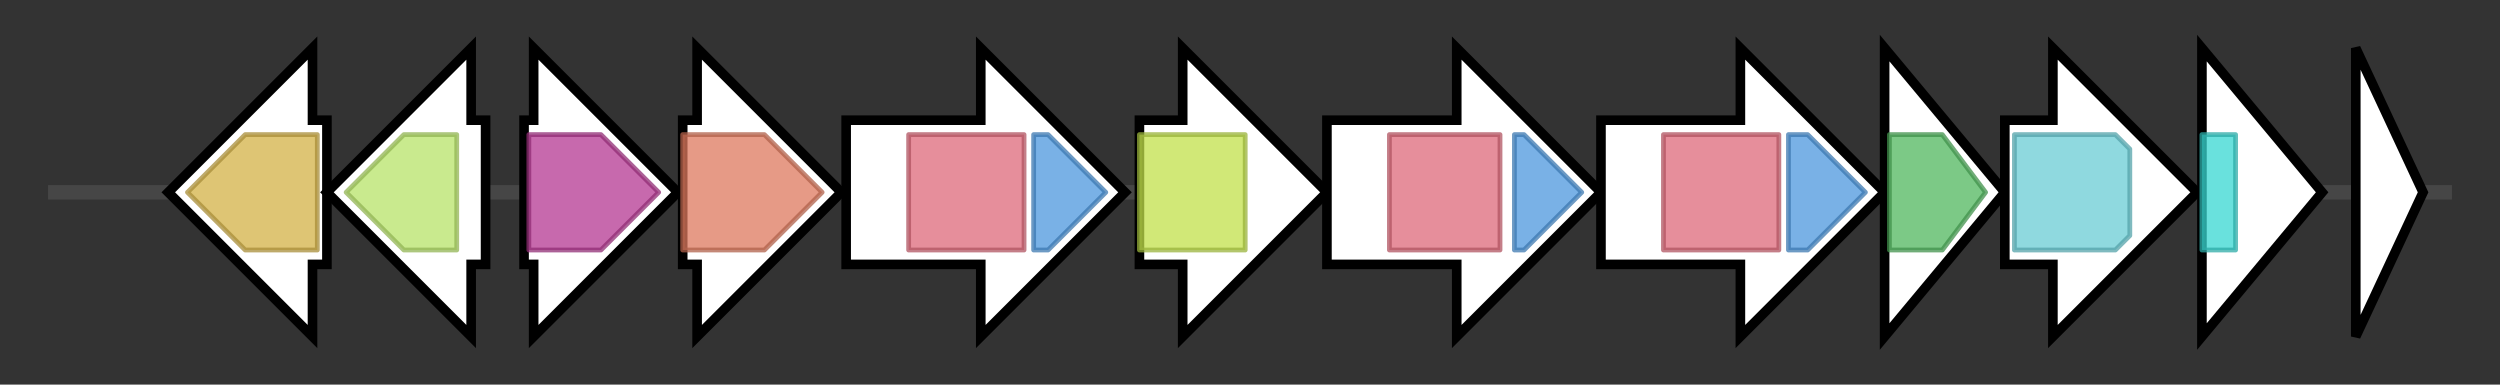<svg version="1.1" baseProfile="full" xmlns="http://www.w3.org/2000/svg" width="520.0" height="80">
	<rect width="100%" height="100%" fill="#333333" stroke="none"/>
	<g>
		<line x1="10" y1="40.0" x2="510.0" y2="40.0" style="stroke:rgb(70,70,70); stroke-width:3 "/>
		<g>
			<title>yfiZ_1 (LGEIKLPL_01641)
putative siderophore transport system permease protein YfiZ</title>
			<polygon class="yfiZ_1 (LGEIKLPL_01641)
putative siderophore transport system permease protein YfiZ" points="68,25 65,25 65,10 35,40 65,70 65,55 68,55" fill="rgb(255,255,255)" fill-opacity="1.0" stroke="rgb(0,0,0)" stroke-width="2"  />
			<g>
				<title>FecCD (PF01032)
"FecCD transport family"</title>
				<polygon class="PF01032" points="39,40 51,28 66,28 66,52 51,52" stroke-linejoin="round" width="31" height="24" fill="rgb(210,177,70)" stroke="rgb(168,141,56)" stroke-width="1" opacity="0.75" />
			</g>
		</g>
		<g>
			<title>yfiY (LGEIKLPL_01642)
putative siderophore-binding lipoprotein YfiY</title>
			<polygon class="yfiY (LGEIKLPL_01642)
putative siderophore-binding lipoprotein YfiY" points="101,25 98,25 98,10 68,40 98,70 98,55 101,55" fill="rgb(255,255,255)" fill-opacity="1.0" stroke="rgb(0,0,0)" stroke-width="2"  />
			<g>
				<title>Peripla_BP_2 (PF01497)
"Periplasmic binding protein"</title>
				<polygon class="PF01497" points="72,40 84,28 95,28 95,52 84,52" stroke-linejoin="round" width="24" height="24" fill="rgb(183,226,104)" stroke="rgb(146,180,83)" stroke-width="1" opacity="0.75" />
			</g>
		</g>
		<g>
			<title>sbnA (LGEIKLPL_01643)
putative siderophore biosynthesis protein SbnA</title>
			<polygon class="sbnA (LGEIKLPL_01643)
putative siderophore biosynthesis protein SbnA" points="109,25 111,25 111,10 141,40 111,70 111,55 109,55" fill="rgb(255,255,255)" fill-opacity="1.0" stroke="rgb(0,0,0)" stroke-width="2"  />
			<g>
				<title>PALP (PF00291)
"Pyridoxal-phosphate dependent enzyme"</title>
				<polygon class="PF00291" points="110,28 125,28 137,40 125,52 110,52" stroke-linejoin="round" width="28" height="24" fill="rgb(180,55,145)" stroke="rgb(144,44,116)" stroke-width="1" opacity="0.75" />
			</g>
		</g>
		<g>
			<title>arcB_1 (LGEIKLPL_01644)
Delta(1)-pyrroline-2-carboxylate reductase</title>
			<polygon class="arcB_1 (LGEIKLPL_01644)
Delta(1)-pyrroline-2-carboxylate reductase" points="142,25 145,25 145,10 175,40 145,70 145,55 142,55" fill="rgb(255,255,255)" fill-opacity="1.0" stroke="rgb(0,0,0)" stroke-width="2"  />
			<g>
				<title>OCD_Mu_crystall (PF02423)
"Ornithine cyclodeaminase/mu-crystallin family"</title>
				<polygon class="PF02423" points="142,28 159,28 171,40 159,52 142,52" stroke-linejoin="round" width="32" height="24" fill="rgb(221,120,93)" stroke="rgb(176,96,74)" stroke-width="1" opacity="0.75" />
			</g>
		</g>
		<g>
			<title>iucC_1 (LGEIKLPL_01645)
Aerobactin synthase</title>
			<polygon class="iucC_1 (LGEIKLPL_01645)
Aerobactin synthase" points="176,25 204,25 204,10 234,40 204,70 204,55 176,55" fill="rgb(255,255,255)" fill-opacity="1.0" stroke="rgb(0,0,0)" stroke-width="2"  />
			<g>
				<title>IucA_IucC (PF04183)
"IucA / IucC family"</title>
				<rect class="PF04183" x="189" y="28" stroke-linejoin="round" width="24" height="24" fill="rgb(221,104,121)" stroke="rgb(176,83,96)" stroke-width="1" opacity="0.75" />
			</g>
			<g>
				<title>FhuF (PF06276)
"Ferric iron reductase FhuF-like transporter"</title>
				<polygon class="PF06276" points="215,28 218,28 230,40 218,52 215,52" stroke-linejoin="round" width="16" height="24" fill="rgb(76,151,221)" stroke="rgb(60,120,176)" stroke-width="1" opacity="0.75" />
			</g>
		</g>
		<g>
			<title>tetA_2 (LGEIKLPL_01646)
Tetracycline resistance protein, class B</title>
			<polygon class="tetA_2 (LGEIKLPL_01646)
Tetracycline resistance protein, class B" points="237,25 246,25 246,10 276,40 246,70 246,55 237,55" fill="rgb(255,255,255)" fill-opacity="1.0" stroke="rgb(0,0,0)" stroke-width="2"  />
			<g>
				<title>MFS_1 (PF07690)
"Major Facilitator Superfamily"</title>
				<rect class="PF07690" x="237" y="28" stroke-linejoin="round" width="22" height="24" fill="rgb(193,224,74)" stroke="rgb(154,179,59)" stroke-width="1" opacity="0.75" />
			</g>
		</g>
		<g>
			<title>iucA_1 (LGEIKLPL_01647)
N(2)-citryl-N(6)-acetyl-N(6)-hydroxylysine synthase</title>
			<polygon class="iucA_1 (LGEIKLPL_01647)
N(2)-citryl-N(6)-acetyl-N(6)-hydroxylysine synthase" points="276,25 303,25 303,10 333,40 303,70 303,55 276,55" fill="rgb(255,255,255)" fill-opacity="1.0" stroke="rgb(0,0,0)" stroke-width="2"  />
			<g>
				<title>IucA_IucC (PF04183)
"IucA / IucC family"</title>
				<rect class="PF04183" x="289" y="28" stroke-linejoin="round" width="23" height="24" fill="rgb(221,104,121)" stroke="rgb(176,83,96)" stroke-width="1" opacity="0.75" />
			</g>
			<g>
				<title>FhuF (PF06276)
"Ferric iron reductase FhuF-like transporter"</title>
				<polygon class="PF06276" points="315,28 317,28 329,40 317,52 315,52" stroke-linejoin="round" width="16" height="24" fill="rgb(76,151,221)" stroke="rgb(60,120,176)" stroke-width="1" opacity="0.75" />
			</g>
		</g>
		<g>
			<title>iucC_2 (LGEIKLPL_01648)
Aerobactin synthase</title>
			<polygon class="iucC_2 (LGEIKLPL_01648)
Aerobactin synthase" points="333,25 362,25 362,10 392,40 362,70 362,55 333,55" fill="rgb(255,255,255)" fill-opacity="1.0" stroke="rgb(0,0,0)" stroke-width="2"  />
			<g>
				<title>IucA_IucC (PF04183)
"IucA / IucC family"</title>
				<rect class="PF04183" x="346" y="28" stroke-linejoin="round" width="24" height="24" fill="rgb(221,104,121)" stroke="rgb(176,83,96)" stroke-width="1" opacity="0.75" />
			</g>
			<g>
				<title>FhuF (PF06276)
"Ferric iron reductase FhuF-like transporter"</title>
				<polygon class="PF06276" points="372,28 376,28 388,40 376,52 372,52" stroke-linejoin="round" width="17" height="24" fill="rgb(76,151,221)" stroke="rgb(60,120,176)" stroke-width="1" opacity="0.75" />
			</g>
		</g>
		<g>
			<title>garL (LGEIKLPL_01649)
5-keto-4-deoxy-D-glucarate aldolase</title>
			<polygon class="garL (LGEIKLPL_01649)
5-keto-4-deoxy-D-glucarate aldolase" points="392,10 417,40 392,70" fill="rgb(255,255,255)" fill-opacity="1.0" stroke="rgb(0,0,0)" stroke-width="2"  />
			<g>
				<title>HpcH_HpaI (PF03328)
"HpcH/HpaI aldolase/citrate lyase family"</title>
				<polygon class="PF03328" points="393,28 404,28 413,40 404,52 393,52" stroke-linejoin="round" width="22" height="24" fill="rgb(81,183,94)" stroke="rgb(64,146,75)" stroke-width="1" opacity="0.75" />
			</g>
		</g>
		<g>
			<title>btrK (LGEIKLPL_01650)
L-glutamyl-[BtrI acyl-carrier protein] decarboxylase</title>
			<polygon class="btrK (LGEIKLPL_01650)
L-glutamyl-[BtrI acyl-carrier protein] decarboxylase" points="417,25 427,25 427,10 457,40 427,70 427,55 417,55" fill="rgb(255,255,255)" fill-opacity="1.0" stroke="rgb(0,0,0)" stroke-width="2"  />
			<g>
				<title>Orn_Arg_deC_N (PF02784)
"Pyridoxal-dependent decarboxylase, pyridoxal binding domain"</title>
				<polygon class="PF02784" points="419,28 440,28 443,31 443,49 440,52 419,52" stroke-linejoin="round" width="24" height="24" fill="rgb(106,204,212)" stroke="rgb(84,163,169)" stroke-width="1" opacity="0.75" />
			</g>
		</g>
		<g>
			<title>LGEIKLPL_01651_gene (LGEIKLPL_01651)
hypothetical protein</title>
			<polygon class="LGEIKLPL_01651_gene (LGEIKLPL_01651)
hypothetical protein" points="458,10 483,40 458,70" fill="rgb(255,255,255)" fill-opacity="1.0" stroke="rgb(0,0,0)" stroke-width="2"  />
			<g>
				<title>ParBc (PF02195)
"ParB-like nuclease domain"</title>
				<rect class="PF02195" x="458" y="28" stroke-linejoin="round" width="7" height="24" fill="rgb(55,214,209)" stroke="rgb(44,171,167)" stroke-width="1" opacity="0.75" />
			</g>
		</g>
		<g>
			<title>LGEIKLPL_01652_gene (LGEIKLPL_01652)
hypothetical protein</title>
			<polygon class="LGEIKLPL_01652_gene (LGEIKLPL_01652)
hypothetical protein" points="490,10 504,40 490,70" fill="rgb(255,255,255)" fill-opacity="1.0" stroke="rgb(0,0,0)" stroke-width="2"  />
		</g>
	</g>
</svg>
